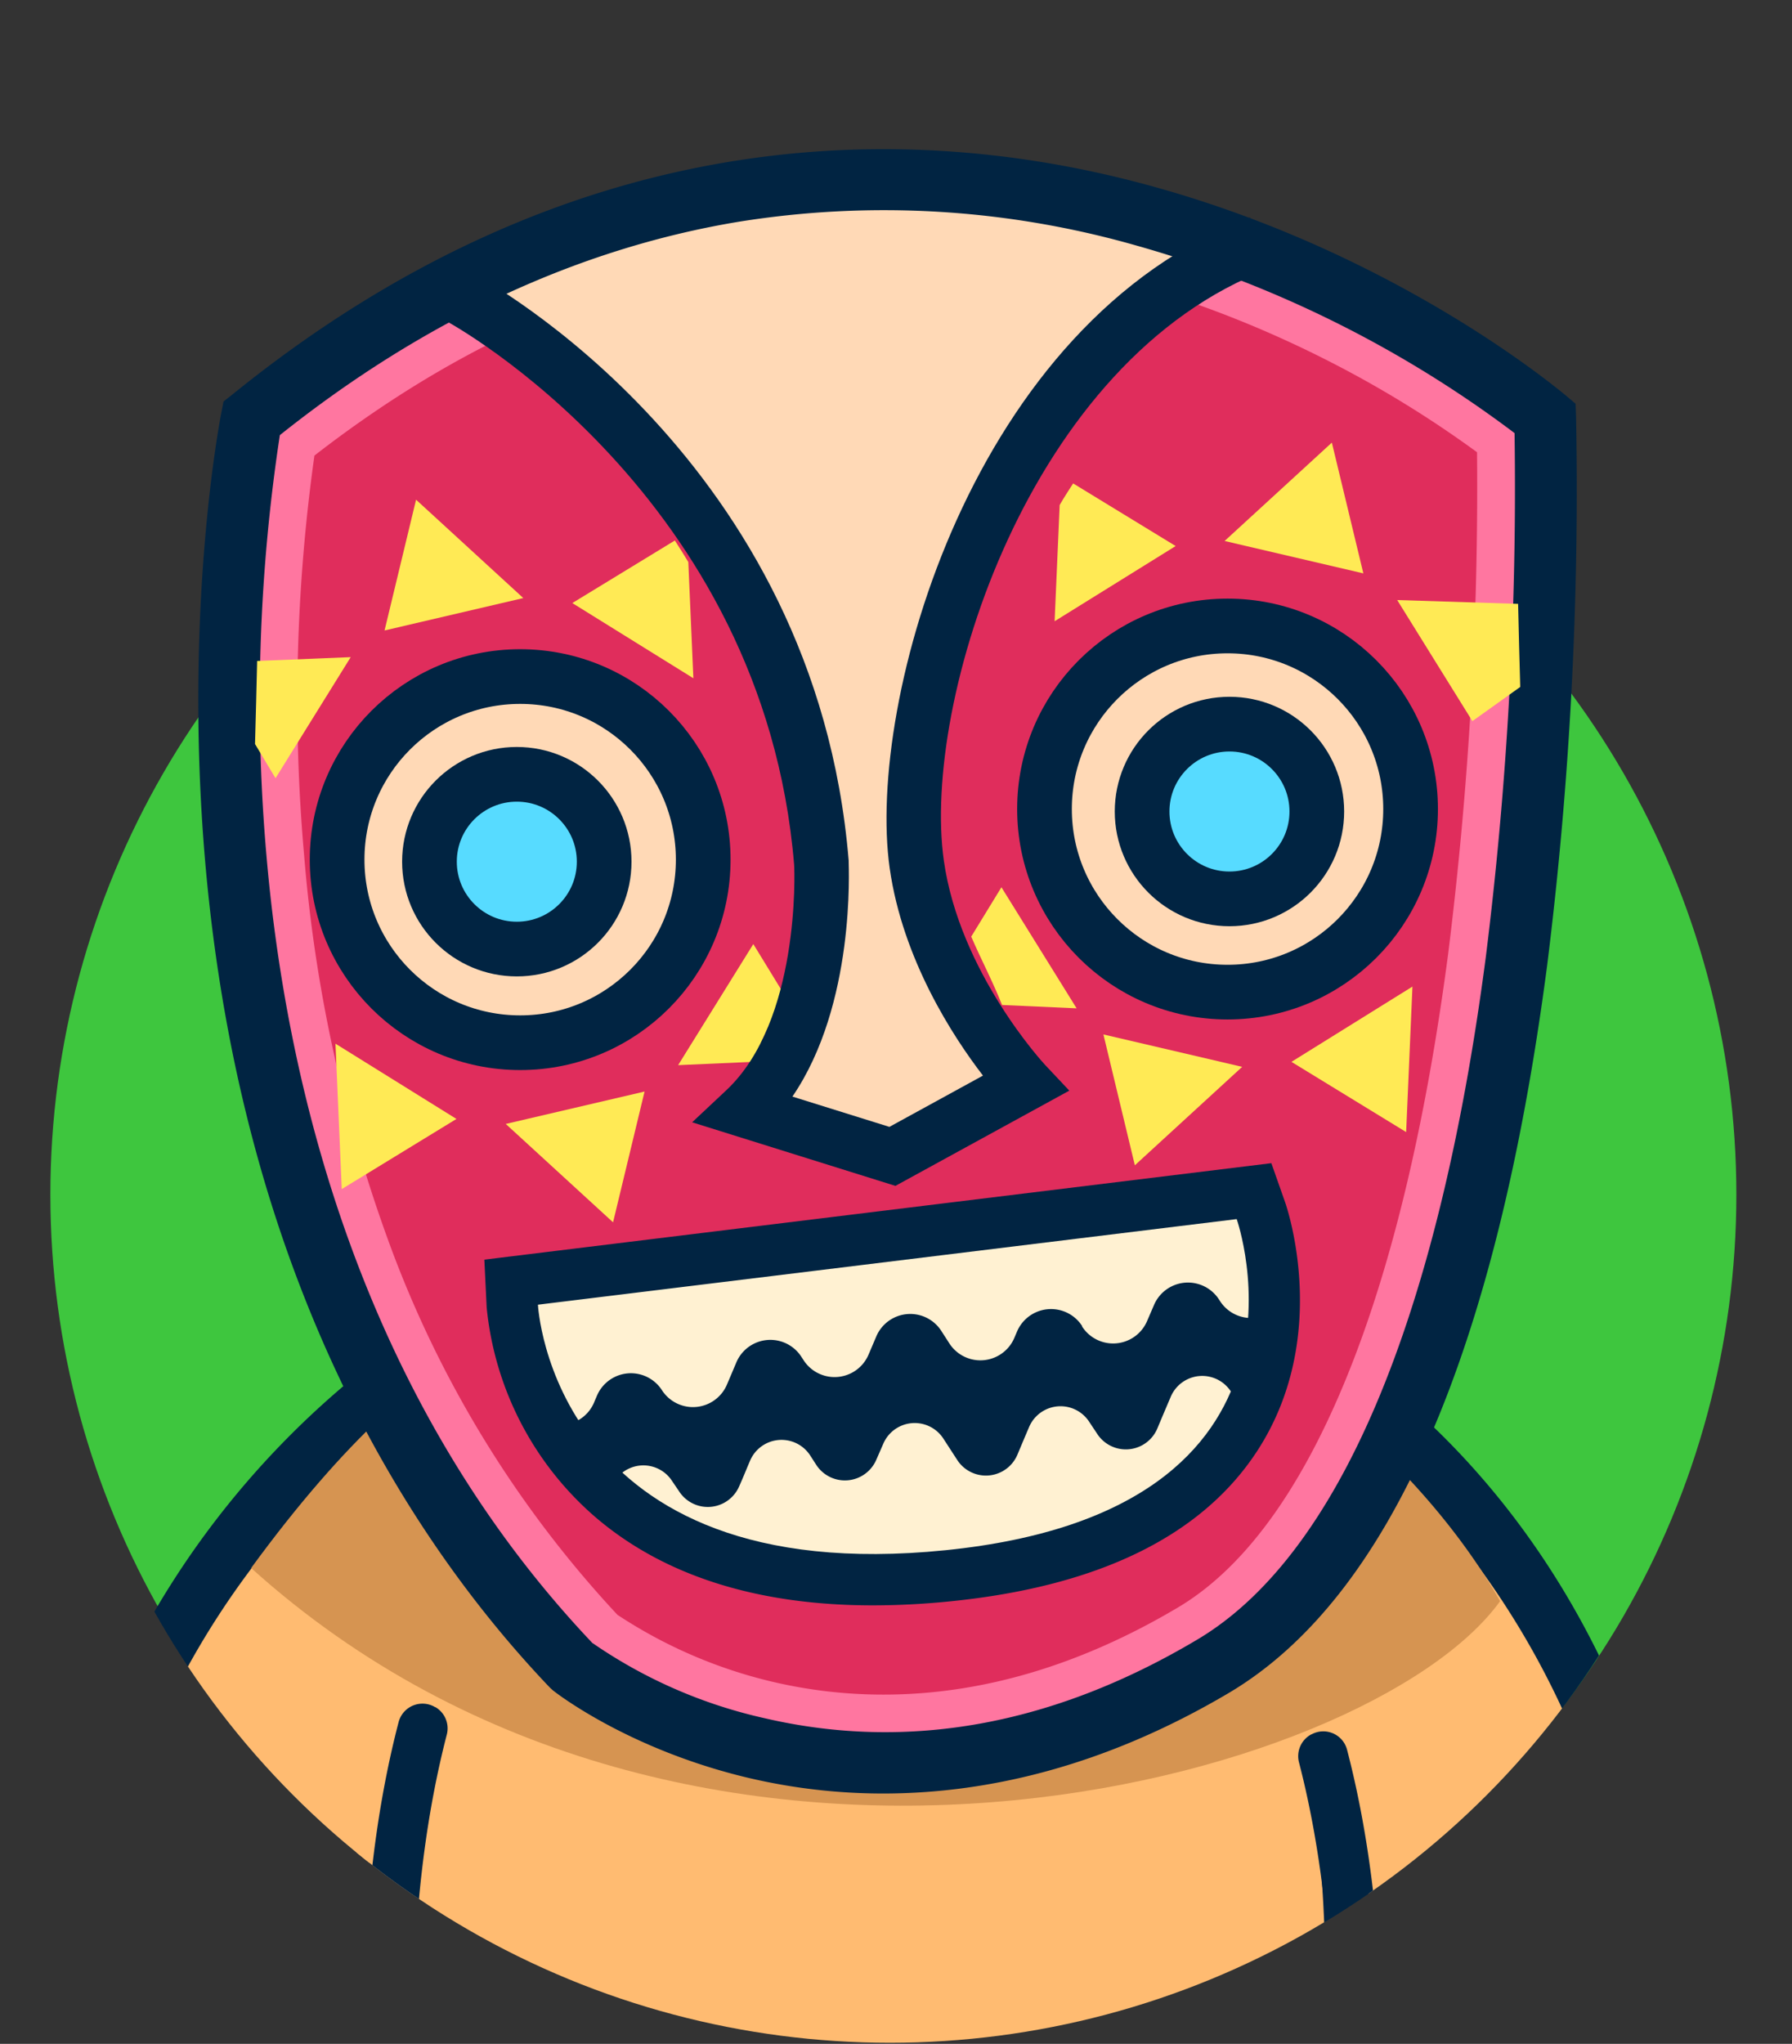 <svg xmlns="http://www.w3.org/2000/svg" viewBox="0 0 262.17 298.96"><rect x="0" y="0" width="262.17" height="298.96" fill="#333333" stroke="none"/><defs><clipPath id="clip-path"><circle cx="130.19" cy="175.47" r="123.33" class="cls-1"/></clipPath><clipPath id="clip-path-2"><path d="m78.7 190.84 102.23-12.52s15 42.58-42.58 48.43-59.65-35.91-59.65-35.91" class="cls-1"/></clipPath><style>.cls-1,.cls-10{fill:none}.cls-4{fill:#012442}.cls-5{fill:#ffbb71}.cls-9{fill:#ffd9b6}.cls-10,.cls-15{stroke:#012442;stroke-linecap:round;stroke-miterlimit:10;stroke-width:8px}.cls-12{fill:#fff1d2}.cls-14{fill:#ffea55}.cls-15{fill:#57dbff}</style></defs><g id="Camada_4" data-name="Camada 4"><circle cx="130.7" cy="174.74" r="123.33" style="fill:#3ec63e"/><g style="clip-path:url(#clip-path)"><path d="M217.49 301c-12.47 0-23.73-7.85-26.61-19.44-9.28-37.2-33-47.32-34-47.74.38.16.59.23.59.23l19.83-46.57c5.19 1.85 51.15 19.87 66.88 83 3.36 13.45-5.85 26.84-20.56 29.91a29.7 29.7 0 0 1-6.13.61" class="cls-4"/><path d="M218.69 292.94c-8.31 0-15.82-5.24-17.74-13-10.65-42.72-44.16-57.53-44.49-57.67-9.18-3.76-13.29-13.62-9.17-22s14.9-12.15 24.07-8.38c2 .84 50.29 21.24 65.11 80.66 2.23 9-3.91 17.89-13.72 19.94a20 20 0 0 1-4.06.45" class="cls-5"/><path d="M34.9 301.84a29.7 29.7 0 0 1-6.1-.63c-14.71-3.06-23.92-16.45-20.56-29.91 15.76-63.1 65.64-84.74 70.83-86.59l19.82 46.57a44 44 0 0 0-3.35 3.39c-1 .41-24.76 10.53-34 47.74-2.92 11.59-14.18 19.43-26.64 19.43" class="cls-4"/><path d="M33.7 293.77a20.3 20.3 0 0 1-4.07-.42c-9.8-2.05-15.94-11-13.71-19.94C30.73 214 80.8 192.76 82.85 191.92l20.3 26.92.31.27c-1.39.6-41.39 19.06-52 61.7-1.95 7.72-9.46 12.96-17.76 12.96" class="cls-5"/><path id="peito" d="M193.49 301s7.63-85.63-43.82-112.23L93.24 191c-45.06 15.92-42.6 110-42.6 110Z" class="cls-5"/><path d="M36.74 229.36c64.57 58.23 163.52 31.49 182.73 4.84-13.73-24.22-45.93-49-63.87-41.91-9.89-9.68-64.63 3.36-72.5-.25-2.57 1.96-18.1-1.34-46.36 37.32" style="fill:#d69451"/><path d="M63.65 249.7a3.61 3.61 0 0 0-5.33 2.18c-2.79 10.7-5.1 25.23-5.11 44a3.5 3.5 0 0 0 3.64 3.34 3.49 3.49 0 0 0 3.64-3.33c0-18 2.24-32 4.88-42.18a3.6 3.6 0 0 0-1.66-4ZM191.84 253.69a3.61 3.61 0 0 0-1.8 4.08c2.64 10.18 4.84 24.09 4.85 42.16a3.49 3.49 0 0 0 3.64 3.33 3.5 3.5 0 0 0 3.64-3.34c0-18.8-2.31-33.31-5.1-44a3.59 3.59 0 0 0-5.14-2.26Z" class="cls-4"/></g></g><g id="Camada_3" data-name="Camada 3"><path d="M129.34 252.87c-23.89 0-40.14-11.3-42.31-12.89-34.17-36-44.71-82.21-47.52-114.66a258.7 258.7 0 0 1 1.89-61.4c27.32-21.7 56.8-32.7 87.63-32.7 47.24 0 83.9 26.12 92.06 32.43a554.6 554.6 0 0 1-4.22 76.35c-6.92 52.85-21.43 87.23-42 99.42-15 8.92-30.35 13.44-45.57 13.44Z" style="fill:#e02d5c"/><path d="M129 36.22c26.75 0 49.83 8.78 64.48 16.14a159 159 0 0 1 22.61 13.79 550 550 0 0 1-4.22 73.33c-3.07 23.36-7.65 43.17-13.63 58.86-7 18.35-15.7 30.73-25.91 36.79-14.24 8.45-28.71 12.74-43 12.74a70.44 70.44 0 0 1-39-11.67 160.8 160.8 0 0 1-33.45-54.54 215.5 215.5 0 0 1-12.38-56.48A257.5 257.5 0 0 1 46 66.64c26-20.19 53.89-30.42 83-30.42m0-10c-28 0-59.85 8.74-92.23 35 0 0-21.77 110.52 46.89 182.53 0 0 17.86 14.14 45.65 14.14 13.89 0 30.26-3.54 48.13-14.14C231.05 211.91 226 61.2 226 61.2s-40.94-35-97-35Z" style="fill:#ff76a0"/><path d="M149.48 28.3c-1.6.52-36.25-.5-39 .1-3.47.75-9.91 2.13-11 3.08l-.21.19-.27.13-29.49 12.36c10.74 6.94 44.8 34.46 48.66 81.11 0 1 .92 23.92-10.54 34.66l-2.5 2.35 25.65 8L153.23 158l-1.77-1.88c-.13-.14-12.94-13.91-15.35-31-3.14-22.25 11-69.48 43-86.1Z" class="cls-9"/><path d="M129.21 262.34a85.8 85.8 0 0 1-19.77-2.3c-17.51-4.16-28.1-12.43-28.54-12.78l-.47-.43C60.36 225.78 35.32 187.7 30 125.84 26.86 89 32.16 61.48 32.39 60.33l.31-1.6 1.27-1c51.66-41.87 102-39.61 135.08-30.35C204.76 37.34 228 57 229 57.78l1.51 1.28.07 2a560 560 0 0 1-4.22 80.06c-7.42 56.73-23.07 92.55-46.55 106.49-18.99 11.24-36.35 14.73-50.6 14.73m-42.51-22a71.8 71.8 0 0 0 25.23 11c20.92 4.85 42.2 1 63.24-11.52 20.66-12.27 35.26-46.78 42.2-99.8a554 554 0 0 0 4.21-76.67 167.2 167.2 0 0 0-55.28-27.42 134.3 134.3 0 0 0-58.43-3.46C84.55 36.37 62 46.85 40.94 63.65A259.3 259.3 0 0 0 39 125.34c2.83 32.54 13.4 78.88 47.7 115.02Z" class="cls-4"/><circle cx="76.1" cy="125.74" r="26.78" class="cls-9"/><circle cx="76.1" cy="125.74" r="26.78" class="cls-10"/><circle cx="179.59" cy="118.34" r="26.78" class="cls-9"/><circle cx="179.59" cy="118.34" r="26.78" class="cls-10"/><path d="m188 175.82-2-5.68-115.14 14.11.34 7A46.52 46.52 0 0 0 87 221.82c10 8.62 23.72 13 40.71 13a113 113 0 0 0 11.41-.6c21.89-2.22 37.06-9.75 45.07-22.39 10.48-16.56 4.09-35.22 3.81-36.01" class="cls-4"/><g style="clip-path:url(#clip-path-2)"><path d="m87 204.93.33-.77a5.4 5.4 0 0 1 9.51-.82 5.4 5.4 0 0 0 9.51-.81c.45-1.05.91-2.14 1.37-3.23a5.4 5.4 0 0 1 9.52-.84l.32.49a5.4 5.4 0 0 0 9.51-.81l1.12-2.63a5.4 5.4 0 0 1 9.52-.84l1.18 1.83a5.4 5.4 0 0 0 9.51-.81l.39-.92a5.41 5.41 0 0 1 9.52-.82v.08a5.4 5.4 0 0 0 9.51-.8l1-2.32a5.4 5.4 0 0 1 9.52-.83l.15.23a5.4 5.4 0 0 0 9.51-.81c2.13-5 4.52-10.79 5.79-13.89a5.3 5.3 0 0 0-2.05-6.55 10.47 10.47 0 0 0-6.45-1.33l-8 .79a10.87 10.87 0 0 0-5.28 1.93 5.52 5.52 0 0 1-4.05 1.07 11.8 11.8 0 0 0-2.86-.06l-8 .79a11.2 11.2 0 0 0-4.34 1.32 5.1 5.1 0 0 1-3.58.56 11.1 11.1 0 0 0-3.58-.2l-8 .79a10.85 10.85 0 0 0-4.71 1.55 5.24 5.24 0 0 1-4.3.51 11.1 11.1 0 0 0-4.35-.4l-8 .79a10.5 10.5 0 0 0-5.75 2.29 5.74 5.74 0 0 1-4.4 1.34 11.3 11.3 0 0 0-2.6 0l-8 .79a11 11 0 0 0-4.25 1.28 5.05 5.05 0 0 1-3.51.53 11.7 11.7 0 0 0-3.62-.21l-8 .79a10.56 10.56 0 0 0-6.09 2.59 5.34 5.34 0 0 0-.74 6.78l8 12.41a5.4 5.4 0 0 0 9.72-.83" class="cls-12"/><path d="M234.17 161.84c-.44-3.11-4.21-5.15-8.42-4.55l-6.92 1c-3.53.5-6.24 2.7-6.76 5.23-1.14-2.37-4.42-3.8-8-3.29l-6.92 1c-4.2.6-7.26 3.61-6.81 6.72l13.58 19.18c.78-.76 7.14-18.36 8.37-21.76l13.34 18.84c.83-.88 8.54-22.37 8.54-22.37" style="fill:#f9df9b"/><path d="M193.83 201.92c-.7 1.64-1.44 3.39-2.16 5.11a5 5 0 0 1-8.84.78l-2.73-4.24a5 5 0 0 0-8.82.74c-.63 1.48-1.3 3.05-1.95 4.61a5 5 0 0 1-8.83.78l-1.13-1.7a5 5 0 0 0-8.82.75c-.55 1.29-1.12 2.64-1.69 4a5 5 0 0 1-8.83.78l-2-3.08a5 5 0 0 0-8.81.74l-1 2.29a5 5 0 0 1-8.82.76l-.85-1.32a5 5 0 0 0-8.82.75c-.51 1.18-1 2.43-1.56 3.67a5 5 0 0 1-8.83.78l-1-1.47a5 5 0 0 0-8.81.73c-.1.25-.21.49-.31.73a5 5 0 0 1-8.83.76 5 5 0 0 0-8.81.74c-2.27 5.29-4.9 11.7-6.2 14.86a5 5 0 0 0 1.6 5.89 10.18 10.18 0 0 0 7 1.7l8-.79a11.3 11.3 0 0 0 3.89-1.09 4.76 4.76 0 0 1 2.94-.46 11.3 11.3 0 0 0 3.15.12l8-.79a10.9 10.9 0 0 0 5.41-2 4.9 4.9 0 0 1 3.75-1 11.7 11.7 0 0 0 3 .1l8-.79a11.2 11.2 0 0 0 4.33-1.33 5.1 5.1 0 0 1 3.58-.56 11.2 11.2 0 0 0 3.59.2l8-.79a10.85 10.85 0 0 0 4.71-1.55 5.27 5.27 0 0 1 4.3-.51 11.3 11.3 0 0 0 4.35.41l8-.79a10.6 10.6 0 0 0 5.89-2.42 5.08 5.08 0 0 1 4.08-1.24 11.2 11.2 0 0 0 2.78 0l8-.79a10.9 10.9 0 0 0 5-1.7 5.12 5.12 0 0 1 4.67-.5 11.1 11.1 0 0 0 4.95.6l8-.79a10 10 0 0 0 6.9-3.46 4.87 4.87 0 0 0 .12-5.62l-8.59-13.32a5 5 0 0 0-8.95.72" class="cls-12"/></g><path d="m60.87 73.09-4.61 19.13 20.3-4.74zM37.62 96.68c-.08 4-.21 8.1-.31 12.15l3 5 11-17.71ZM98.73 79.06l-15 9.15 17.71 11-.74-17c-.61-1.03-1.29-2.09-1.97-3.15M89.69 178.79l4.61-19.13-20.31 4.74zM114.63 145.31l-4.42-7.22-11 17.71 10.91-.48c1.34-3.32 3.08-6.65 4.51-10.01M50 173.93l16.78-10.26-17.7-11.01z" class="cls-14"/><path d="m131 173.46-29.74-9.3 5-4.69c10.76-10.08 10-31.9 9.92-33C111.7 72.31 65.8 47.21 65.34 47l3.75-7.07c2 1.09 50.25 27.31 55.07 85.95v.1c0 1 1 20.91-8.23 34.42l14.19 4.43 13.69-7.5c-4.37-5.67-11.76-17-13.65-30.35-3.44-24.3 12.06-79.92 52.73-95.17l2.81 7.49c-35.26 13.22-50.87 63.56-47.62 86.56 2.32 16.45 14.7 29.78 14.82 29.91l3.54 3.76Z" class="cls-4"/><path d="m194.85 64.74 4.61 19.13-20.3-4.74zM222.1 88.33c.08 4.15.2 8 .31 12.15l-7 5-11-17.71ZM157 70.71l15 9.16-17.71 11 .74-17c.6-1.04 1.28-2.1 1.97-3.16M166.03 170.45l-4.6-19.14 20.3 4.74zM142.09 137l4.42-7.22 11 17.71-10.91-.49c-1.34-3.39-3.08-6.68-4.51-10M205.72 165.59l-16.78-10.27 17.7-11.01z" class="cls-14"/><circle cx="75.61" cy="126.04" r="12.78" class="cls-15"/><circle cx="179.87" cy="118.7" r="12.78" class="cls-15"/></g></svg>